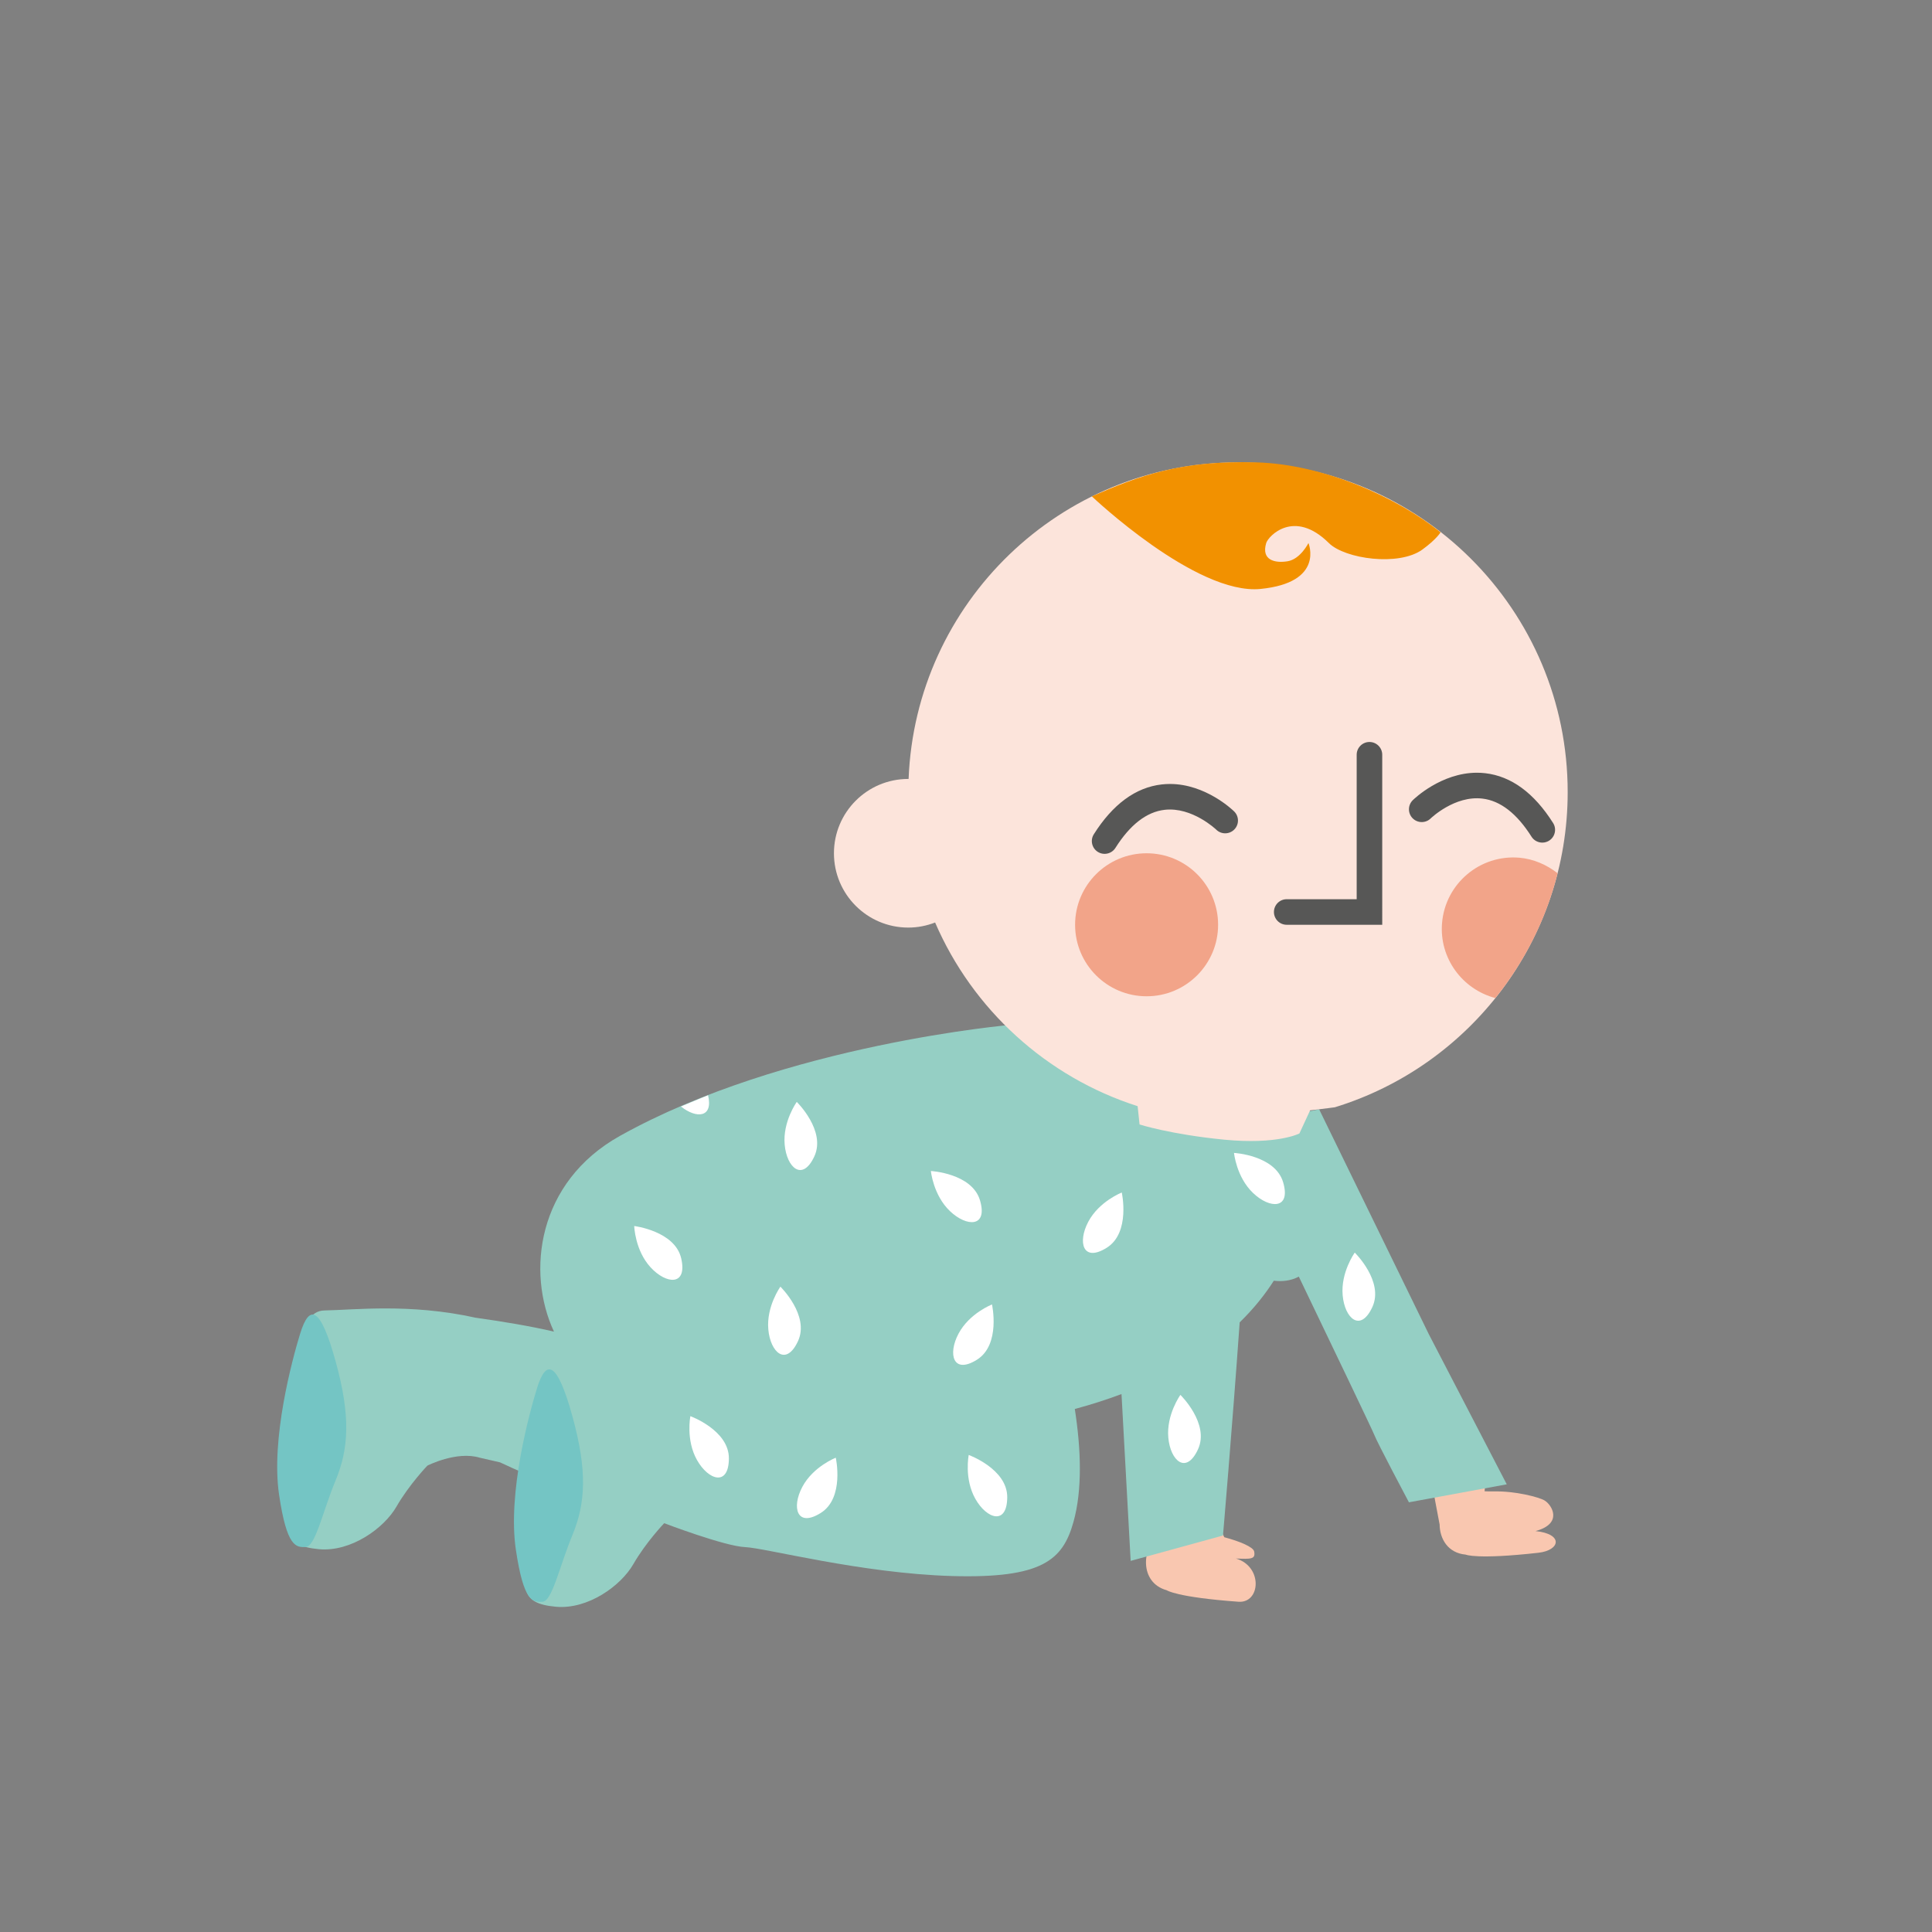 <?xml version="1.0" encoding="utf-8"?>
<!-- Generator: Adobe Illustrator 16.0.0, SVG Export Plug-In . SVG Version: 6.00 Build 0)  -->
<!DOCTYPE svg PUBLIC "-//W3C//DTD SVG 1.1//EN" "http://www.w3.org/Graphics/SVG/1.1/DTD/svg11.dtd">
<svg version="1.1" id="Layer_1" xmlns="http://www.w3.org/2000/svg" xmlns:xlink="http://www.w3.org/1999/xlink" x="0px" y="0px"
	 width="226.77px" height="226.77px" viewBox="0 0 226.77 226.77" enable-background="new 0 0 226.77 226.77" xml:space="preserve">
<rect x="0" y="0" width="226.77" height="226.77" fill="#808080" stroke="none"/>
<g>
	<path fill="#F9C7B0" d="M180.236,179.711c3.25-0.875,1.938-3.062,1.059-3.592c-0.633-0.383-3.436-1.131-6.008-1.062
		c-0.31,0.01-0.655-0.006-1.032-0.018l0.204-2.547l-6.311,2.064l0.823,4.359h0.005c0.009,1.691,0.965,3.373,3.054,3.557
		c0,0,1.274,0.602,8.539-0.215C183.141,181.969,183.539,180.051,180.236,179.711z"/>
	<path fill="#F9C7B0" d="M145.074,182.934c1.767,0.066,2.312,0.098,2.134-0.83c-0.102-0.52-1.684-1.188-3.507-1.672l-0.893-1.889
		l-6.705,1.521c-2.087,1.48-2.428,5.682,0.836,6.59c0,0,1.142,0.824,8.432,1.352C147.953,188.194,148.259,183.873,145.074,182.934z"
		/>
	<path fill="#95CFC4" d="M167.706,156.598l-12.872-26.395c-3.974,0.883-9.162,1.186-13.888,0.598
		c-4.229-0.527-6.315-1.049-12.086-4.34c-7.788-3.852-10.043-6.184-10.043-6.184s-26.741,2.26-46.061,13.055
		c-9.699,5.42-10.994,15.986-7.734,22.967c-2.834-0.66-6.164-1.205-9.187-1.629c-7.739-1.719-14.331-0.906-17.74-0.855
		s-2.746,6.711-4.292,11.758c-1.547,5.045-1.304,10.73,0.234,14.555c0.382,0.947,1.227,1.51,3.396,1.709
		c3.779,0.346,7.652-2.469,9.108-5.004c1.455-2.535,3.62-4.801,3.62-4.801s3.436-1.758,6.156-0.932l2.373,0.545
		c0.895,0.42,1.818,0.838,2.766,1.25c-1.361,4.9-1.101,10.309,0.382,13.992c0.382,0.943,1.226,1.506,3.396,1.705
		c3.778,0.35,7.653-2.467,9.107-5.002c1.455-2.539,3.62-4.803,3.62-4.803s7.104,2.709,9.506,2.807
		c2.402,0.105,13.631,3.086,24.252,3.393c10.62,0.307,13.028-1.881,14.277-6.334c1.074-3.836,0.882-8.621,0.161-13.271
		c1.974-0.529,3.791-1.119,5.481-1.754l1.075,19.582l10.835-2.975c0,0,1.059-12.277,1.961-25.02c1.728-1.682,3.022-3.35,4.008-4.891
		c0.932,0.115,1.961,0.035,2.933-0.479c4.25,8.846,8.682,18.1,8.847,18.547c0.32,0.871,4.077,7.943,4.077,7.943l11.483-2.111
		L167.706,156.598z"/>
	<path fill="#74C5C4" d="M35.891,181.574c1.138-0.07,1.961-4.092,3.509-7.828c1.545-3.74,1.766-7.527,0-13.938
		c-1.766-6.406-3.069-6.859-4.177-3.246c-0.923,3.006-3.44,12.289-2.466,18.881C33.669,181.612,34.752,181.643,35.891,181.574z"/>
	<path fill="#2D2E82" d="M92.232,147.061"/>
	<path fill="#74C5C4" d="M63.679,188.008c1.141-0.068,1.964-4.092,3.51-7.828c1.545-3.74,1.766-7.527,0-13.936
		s-3.068-6.861-4.176-3.248c-0.922,3.008-3.441,12.289-2.466,18.883C61.457,188.045,62.543,188.078,63.679,188.008z"/>
	<g>
		<path fill="#FFFFFF" d="M74.441,143.905c0,0,4.799,0.584,5.523,3.824c0.723,3.24-1.768,3.025-3.602,1.025
			C74.527,146.756,74.441,143.905,74.441,143.905z"/>
	</g>
	<g>
		<path fill="#FFFFFF" d="M93.521,129.336c0,0,3.457,3.379,2.064,6.393c-1.394,3.014-3.242,1.33-3.483-1.373
			C91.857,131.653,93.521,129.336,93.521,129.336z"/>
	</g>
	<g>
		<path fill="#FFFFFF" d="M91.601,151.024c0,0,3.457,3.379,2.064,6.393c-1.394,3.014-3.242,1.33-3.483-1.373
			C89.937,153.34,91.601,151.024,91.601,151.024z"/>
	</g>
	<g>
		<path fill="#FFFFFF" d="M138.551,163.725c0,0,3.457,3.379,2.064,6.393c-1.394,3.014-3.242,1.33-3.483-1.373
			C136.887,166.041,138.551,163.725,138.551,163.725z"/>
	</g>
	<g>
		<path fill="#FFFFFF" d="M159.016,147.026c0,0,3.457,3.379,2.064,6.393c-1.394,3.014-3.242,1.33-3.483-1.373
			C157.352,149.342,159.016,147.026,159.016,147.026z"/>
	</g>
	<g>
		<path fill="#FFFFFF" d="M109.262,137.448c0,0,4.827,0.262,5.767,3.447c0.938,3.184-1.562,3.137-3.524,1.264
			C109.538,140.287,109.262,137.448,109.262,137.448z"/>
	</g>
	<g>
		<path fill="#FFFFFF" d="M144.843,135.324c0,0,4.827,0.264,5.767,3.449c0.938,3.184-1.562,3.137-3.524,1.262
			C145.119,138.164,144.843,135.324,144.843,135.324z"/>
	</g>
	<g>
		<path fill="#FFFFFF" d="M131.669,139.973c0,0,1.051,4.719-1.763,6.482c-2.812,1.764-3.442-0.656-2.167-3.051
			C129.01,141.006,131.669,139.973,131.669,139.973z"/>
	</g>
	<g>
		<path fill="#FFFFFF" d="M116.436,153.112c0,0,1.051,4.719-1.763,6.484c-2.812,1.762-3.442-0.656-2.167-3.053
			C113.777,154.145,116.436,153.112,116.436,153.112z"/>
	</g>
	<g>
		<path fill="#FFFFFF" d="M98.1,171.1c0,0,1.051,4.719-1.763,6.484c-2.812,1.762-3.442-0.656-2.167-3.053
			C95.441,172.133,98.1,171.1,98.1,171.1z"/>
	</g>
	<g>
		<path fill="#FFFFFF" d="M81.034,166.223c0,0,4.543,1.65,4.52,4.971c-0.025,3.318-2.404,2.551-3.738,0.188
			C80.476,169.02,81.034,166.223,81.034,166.223z"/>
	</g>
	<g>
		<path fill="#FFFFFF" d="M113.705,170.776c0,0,4.543,1.65,4.52,4.973c-0.025,3.318-2.404,2.549-3.738,0.186
			C113.147,173.574,113.705,170.776,113.705,170.776z"/>
	</g>
	<path fill="#FCE4DB" d="M184.008,92.969c0-21.374-17.326-38.7-38.699-38.7c-20.857,0-37.853,16.502-38.661,37.162
		c-0.014,0-0.026-0.002-0.04-0.002c-4.817,0-8.723,3.905-8.723,8.724c0,4.817,3.905,8.723,8.723,8.723
		c1.112,0,2.173-0.217,3.151-0.596c4.404,10.208,13.078,18.144,23.772,21.558l0.225,2.148c0,0,3.655,1.17,9.927,1.783
		s8.836-0.725,8.836-0.725l1.256-2.715c1.772-0.207,2.914-0.363,2.914-0.363h-0.004C172.506,125.108,184.008,110.384,184.008,92.969
		z"/>
	<g>
		<path fill="#575756" d="M137.326,92.019c-0.319,0-0.644,0.018-0.974,0.055c-3.056,0.352-5.735,2.32-7.964,5.848
			c-0.442,0.699-0.233,1.625,0.467,2.068c0.702,0.441,1.628,0.232,2.069-0.467c1.72-2.723,3.662-4.227,5.771-4.469
			c3.229-0.371,6.031,2.299,6.06,2.326c0.589,0.582,1.54,0.574,2.121-0.016s0.575-1.541-0.016-2.121
			C144.718,95.103,141.536,92.019,137.326,92.019z"/>
	</g>
	<g>
		<path fill="#575756" d="M151.029,108.546h11.212V88.591c0-0.828-0.672-1.5-1.5-1.5s-1.5,0.672-1.5,1.5v16.955h-8.212
			c-0.829,0-1.5,0.672-1.5,1.5S150.199,108.546,151.029,108.546z"/>
	</g>
	<g>
		<circle fill="#F2A489" cx="134.583" cy="108.546" r="8.393"/>
	</g>
	<path fill="#F2A489" d="M178.334,100.674c1.688,0.144,3.251,0.854,4.491,1.826c-1.371,5.489-3.907,10.405-7.3,14.647
		c-3.881-1.012-6.613-4.689-6.263-8.819C169.655,103.709,173.715,100.283,178.334,100.674z"/>
	<g>
		<path fill="#575756" d="M173.36,90.699c-4.211,0-7.393,3.084-7.535,3.225c-0.59,0.58-0.598,1.531-0.016,2.121
			c0.58,0.588,1.527,0.596,2.117,0.02l0,0c0.029-0.027,2.82-2.723,6.082-2.328c2.102,0.25,4.037,1.752,5.752,4.467
			c0.443,0.701,1.369,0.906,2.07,0.467c0.699-0.443,0.908-1.369,0.467-2.068c-2.229-3.529-4.908-5.496-7.965-5.848
			C174.002,90.717,173.678,90.699,173.36,90.699z"/>
	</g>
	<path fill="#F29100" d="M147.477,54.269c-8.885-0.258-13.76,1.566-19.32,3.993c0,0,12.232,11.615,19.799,10.865
		c7.562-0.75,5.625-5.387,5.625-5.387s-0.938,1.887-2.438,2.137s-3.125-0.125-2.521-2.137c0.243-0.811,3.27-4.051,7.353,0
		c1.885,1.87,8.231,2.762,10.981,0.762c1.655-1.204,2.131-2.02,2.131-2.02C163.976,58.357,155.356,54.497,147.477,54.269z"/>
	<path fill="#FFFFFF" d="M79.929,129.877c1.807,1.443,3.812,1.334,3.18-1.322C82.056,128.981,80.92,129.455,79.929,129.877z"/>
</g>
</svg>
